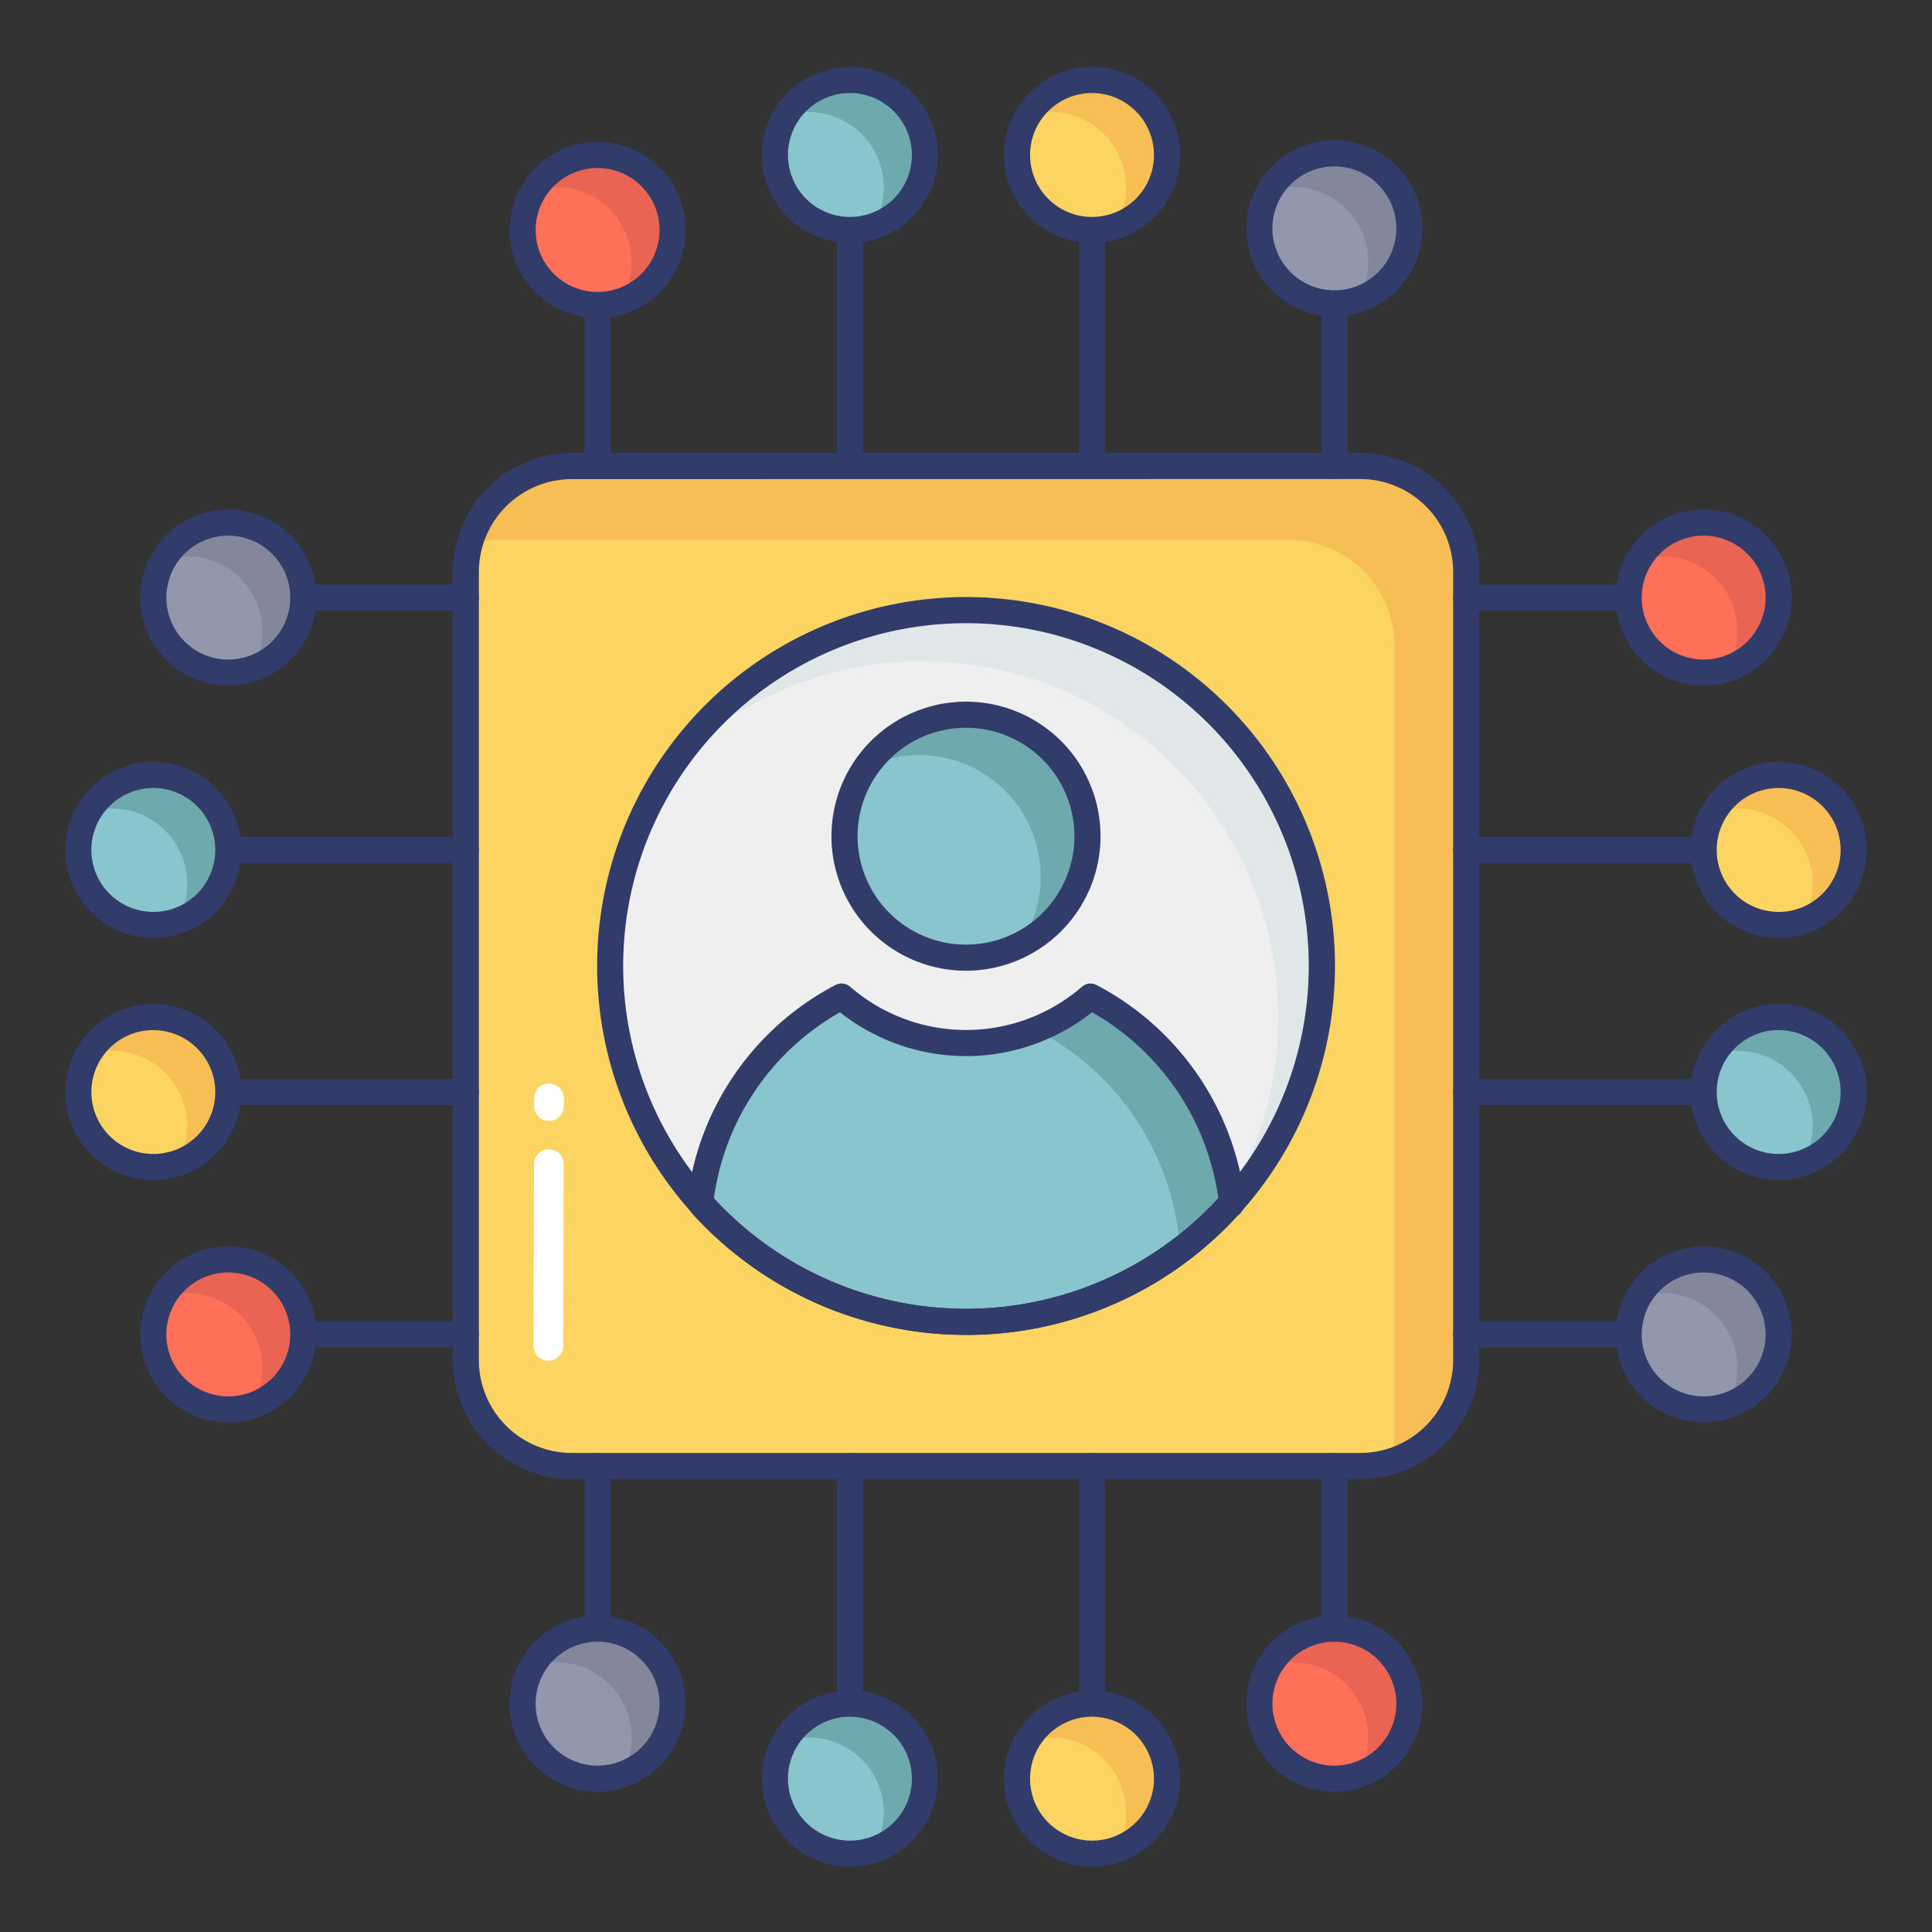 <svg id="color_line" height="512" viewBox="0 0 74 74" width="512" xmlns="http://www.w3.org/2000/svg" data-name="color line"><rect x="0" y="0" width="74" height="74" fill="#333333" stroke="none"/><rect fill="#fcd462" height="38.304" rx="4.059" width="38.319" x="17.841" y="17.848"/><path d="m56.16 21.91v30.18a4.059 4.059 0 0 1 -2.89 3.89 4.109 4.109 0 0 0 .14-1.06v-30.18a4.056 4.056 0 0 0 -4.06-4.06h-30.2a4.087 4.087 0 0 0 -1.17.17 4.068 4.068 0 0 1 3.92-3h30.2a4.056 4.056 0 0 1 4.06 4.06z" fill="#f7be56"/><path d="m50.63 37a13.586 13.586 0 0 1 -3.44 9.05v.01a.526.526 0 0 1 -.1.11 13.642 13.642 0 0 1 -20.16.02c-.04-.04-.07-.09-.11-.13a13.629 13.629 0 1 1 23.81-9.06z" fill="#eeefee"/><path d="m50.63 37a13.586 13.586 0 0 1 -3.44 9.05v.01a.526.526 0 0 1 -.1.11c-.2.22-.41.44-.63.64a13.488 13.488 0 0 0 2.5-7.85 13.628 13.628 0 0 0 -23.11-9.79 13.626 13.626 0 0 1 24.78 7.83z" fill="#e1e6e9"/><circle cx="37" cy="32.028" fill="#89c5cd" r="4.653"/><path d="m47.19 46.05v.01a.526.526 0 0 1 -.1.11 13.642 13.642 0 0 1 -20.16.02c-.04-.04-.07-.09-.11-.13a10.219 10.219 0 0 1 5.41-7.89 7.281 7.281 0 0 0 9.54 0 10.237 10.237 0 0 1 5.42 7.88z" fill="#89c5cd"/><path d="m41.65 32.03a4.643 4.643 0 0 1 -2.61 4.18 4.591 4.591 0 0 0 .82-2.64 4.652 4.652 0 0 0 -6.69-4.18 4.651 4.651 0 0 1 8.48 2.64z" fill="#6eaaad"/><path d="m41.77 38.17a7.293 7.293 0 0 1 -1.978 1.218v.112a10.233 10.233 0 0 1 5.358 7.84v.01a.522.522 0 0 1 -.1.11 14.353 14.353 0 0 1 -1.87 1.7 13.8 13.8 0 0 0 3.91-2.99.526.526 0 0 0 .1-.11v-.01a10.237 10.237 0 0 0 -5.42-7.88z" fill="#6eaaad"/><circle cx="22.889" cy="8.809" fill="#fe7058" r="2.873"/><circle cx="32.554" cy="5.936" fill="#89c5cd" r="2.873"/><circle cx="41.829" cy="5.936" fill="#fcd462" r="2.873"/><path d="m51.111 18.34a.5.5 0 0 1 -.5-.5v-6.221a.5.5 0 1 1 1 0v6.221a.5.5 0 0 1 -.5.5z" fill="#323c6b"/><path d="m41.829 18.341a.5.5 0 0 1 -.5-.5v-9.095a.5.5 0 0 1 1 0v9.095a.5.5 0 0 1 -.5.5z" fill="#323c6b"/><path d="m32.557 18.341a.5.5 0 0 1 -.5-.5v-8.789a.5.5 0 1 1 1 0v8.789a.5.5 0 0 1 -.5.5z" fill="#323c6b"/><path d="m22.889 18.34a.5.5 0 0 1 -.5-.5v-6.221a.5.5 0 0 1 1 0v6.221a.5.5 0 0 1 -.5.5z" fill="#323c6b"/><circle cx="22.889" cy="8.746" fill="#fe7058" r="2.873"/><circle cx="32.554" cy="5.873" fill="#89c5cd" r="2.873"/><circle cx="51.111" cy="8.746" fill="#9297ab" r="2.873"/><circle cx="41.829" cy="5.873" fill="#fcd462" r="2.873"/><path d="m51.111 62.882a.5.5 0 0 1 -.5-.5v-6.221a.5.5 0 0 1 1 0v6.221a.5.5 0 0 1 -.5.5z" fill="#323c6b"/><path d="m41.829 65.755a.5.5 0 0 1 -.5-.5v-9.095a.5.5 0 0 1 1 0v9.095a.5.5 0 0 1 -.5.5z" fill="#323c6b"/><path d="m32.557 65.449a.5.5 0 0 1 -.5-.5v-8.789a.5.5 0 0 1 1 0v8.789a.5.5 0 0 1 -.5.5z" fill="#323c6b"/><path d="m22.889 62.882a.5.5 0 0 1 -.5-.5v-6.221a.5.5 0 0 1 1 0v6.221a.5.5 0 0 1 -.5.5z" fill="#323c6b"/><circle cx="22.889" cy="65.255" fill="#9297ab" r="2.873"/><circle cx="32.554" cy="68.128" fill="#89c5cd" r="2.873"/><circle cx="51.111" cy="65.255" fill="#fe7058" r="2.873"/><circle cx="41.829" cy="68.128" fill="#fcd462" r="2.873"/><path d="m62.382 51.611h-6.222a.5.5 0 0 1 0-1h6.222a.5.5 0 0 1 0 1z" fill="#323c6b"/><path d="m65.254 42.33h-9.094a.5.5 0 0 1 0-1h9.094a.5.5 0 0 1 0 1z" fill="#323c6b"/><path d="m64.948 33.058h-8.788a.5.5 0 0 1 0-1h8.788a.5.5 0 0 1 0 1z" fill="#323c6b"/><path d="m62.382 23.39h-6.222a.5.5 0 0 1 0-1h6.222a.5.5 0 0 1 0 1z" fill="#323c6b"/><circle cx="65.254" cy="22.89" fill="#fe7058" r="2.873"/><circle cx="68.127" cy="32.555" fill="#fcd462" r="2.873"/><circle cx="65.254" cy="51.111" fill="#9297ab" r="2.873"/><circle cx="68.127" cy="41.83" fill="#89c5cd" r="2.873"/><path d="m17.84 51.611h-6.222a.5.5 0 1 1 0-1h6.222a.5.5 0 1 1 0 1z" fill="#323c6b"/><path d="m17.84 42.33h-9.094a.5.5 0 0 1 0-1h9.094a.5.5 0 0 1 0 1z" fill="#323c6b"/><path d="m17.84 33.058h-8.788a.5.5 0 0 1 0-1h8.788a.5.5 0 0 1 0 1z" fill="#323c6b"/><path d="m17.84 23.39h-6.222a.5.5 0 0 1 0-1h6.222a.5.5 0 0 1 0 1z" fill="#323c6b"/><circle cx="8.746" cy="22.89" fill="#9297ab" r="2.873"/><circle cx="5.873" cy="32.555" fill="#89c5cd" r="2.873"/><circle cx="8.746" cy="51.111" fill="#fe7058" r="2.873"/><circle cx="5.873" cy="41.83" fill="#fcd462" r="2.873"/><path d="m25.76 8.75a2.873 2.873 0 0 1 -1.96 2.72 2.787 2.787 0 0 0 .39-1.43 2.879 2.879 0 0 0 -2.87-2.88 2.714 2.714 0 0 0 -.91.15 2.865 2.865 0 0 1 5.35 1.44z" fill="#ea6453"/><path d="m35.43 5.87a2.885 2.885 0 0 1 -1.96 2.73 2.88 2.88 0 0 0 -2.49-4.31 2.755 2.755 0 0 0 -.91.15 2.871 2.871 0 0 1 5.36 1.43z" fill="#6eaaad"/><path d="m53.98 8.75a2.873 2.873 0 0 1 -1.96 2.72 2.787 2.787 0 0 0 .39-1.43 2.879 2.879 0 0 0 -2.87-2.88 2.756 2.756 0 0 0 -.91.15 2.865 2.865 0 0 1 5.35 1.44z" fill="#84879c"/><path d="m44.7 5.87a2.876 2.876 0 0 1 -1.95 2.73 2.88 2.88 0 0 0 -2.49-4.31 2.714 2.714 0 0 0 -.91.15 2.865 2.865 0 0 1 5.35 1.43z" fill="#f7be56"/><path d="m25.76 65.25a2.877 2.877 0 0 1 -1.95 2.73 2.88 2.88 0 0 0 -2.49-4.31 2.714 2.714 0 0 0 -.91.15 2.865 2.865 0 0 1 5.35 1.43z" fill="#84879c"/><path d="m35.43 68.13a2.882 2.882 0 0 1 -1.96 2.72 2.872 2.872 0 0 0 -2.49-4.3 2.815 2.815 0 0 0 -.92.15 2.874 2.874 0 0 1 5.37 1.43z" fill="#6eaaad"/><path d="m53.98 65.25a2.877 2.877 0 0 1 -1.95 2.73 2.88 2.88 0 0 0 -2.49-4.31 2.756 2.756 0 0 0 -.91.15 2.865 2.865 0 0 1 5.35 1.43z" fill="#ea6453"/><path d="m44.7 68.13a2.873 2.873 0 0 1 -1.95 2.72 2.872 2.872 0 0 0 -2.49-4.3 2.815 2.815 0 0 0 -.92.15 2.867 2.867 0 0 1 5.36 1.43z" fill="#f7be56"/><path d="m68.13 22.89a2.863 2.863 0 0 1 -1.96 2.72 2.872 2.872 0 0 0 -2.49-4.3 2.758 2.758 0 0 0 -.91.15 2.871 2.871 0 0 1 5.36 1.43z" fill="#ea6453"/><path d="m71 32.55a2.89 2.89 0 0 1 -1.95 2.73 2.88 2.88 0 0 0 -2.5-4.31 2.815 2.815 0 0 0 -.92.15 2.877 2.877 0 0 1 5.37 1.43z" fill="#f7be56"/><path d="m68.13 51.11a2.863 2.863 0 0 1 -1.96 2.72 2.872 2.872 0 0 0 -2.49-4.3 2.756 2.756 0 0 0 -.91.15 2.871 2.871 0 0 1 5.36 1.43z" fill="#84879c"/><path d="m71 41.83a2.867 2.867 0 0 1 -1.95 2.72 2.872 2.872 0 0 0 -2.5-4.3 2.817 2.817 0 0 0 -.92.15 2.877 2.877 0 0 1 5.37 1.43z" fill="#6eaaad"/><path d="m11.62 22.89a2.867 2.867 0 0 1 -1.95 2.72 2.872 2.872 0 0 0 -2.5-4.3 2.817 2.817 0 0 0 -.92.15 2.877 2.877 0 0 1 5.37 1.43z" fill="#84879c"/><path d="m8.75 32.55a2.885 2.885 0 0 1 -1.96 2.73 2.88 2.88 0 0 0 -2.49-4.31 2.756 2.756 0 0 0 -.91.15 2.871 2.871 0 0 1 5.36 1.43z" fill="#6eaaad"/><path d="m11.62 51.11a2.867 2.867 0 0 1 -1.95 2.72 2.872 2.872 0 0 0 -2.5-4.3 2.816 2.816 0 0 0 -.92.15 2.877 2.877 0 0 1 5.37 1.43z" fill="#ea6453"/><path d="m8.75 41.83a2.863 2.863 0 0 1 -1.96 2.72 2.872 2.872 0 0 0 -2.49-4.3 2.757 2.757 0 0 0 -.91.15 2.871 2.871 0 0 1 5.36 1.43z" fill="#f7be56"/><g fill="#323c6b"><path d="m52.1 56.652h-30.2a4.564 4.564 0 0 1 -4.559-4.559v-30.186a4.564 4.564 0 0 1 4.559-4.559h30.2a4.564 4.564 0 0 1 4.559 4.559v30.186a4.564 4.564 0 0 1 -4.559 4.559zm-30.2-38.3a3.563 3.563 0 0 0 -3.559 3.559v30.182a3.563 3.563 0 0 0 3.559 3.559h30.2a3.563 3.563 0 0 0 3.559-3.559v-30.186a3.563 3.563 0 0 0 -3.559-3.559z"/><path d="m37 51.13a14.158 14.158 0 0 1 -10.439-4.6c-.01-.01-.073-.085-.081-.1a14.13 14.13 0 1 1 21.133-.1l-.02.029a.974.974 0 0 1 -.2.216 14.066 14.066 0 0 1 -10.393 4.555zm0-27.26a13.127 13.127 0 0 0 -9.806 21.858l.076.091a13.139 13.139 0 0 0 19.449.014l.017.008a.488.488 0 0 1 .079-.124 13.128 13.128 0 0 0 -9.815-21.847z"/><path d="m37 37.181a5.153 5.153 0 1 1 5.153-5.153 5.159 5.159 0 0 1 -5.153 5.153zm0-9.306a4.153 4.153 0 1 0 4.153 4.153 4.158 4.158 0 0 0 -4.153-4.153z"/><path d="m37 51.13a14.158 14.158 0 0 1 -10.439-4.6c-.01-.01-.073-.085-.081-.1a.545.545 0 0 1 -.157-.43 10.709 10.709 0 0 1 5.677-8.272.5.5 0 0 1 .561.065 6.779 6.779 0 0 0 8.883 0 .5.5 0 0 1 .556-.065 10.739 10.739 0 0 1 5.685 8.265.569.569 0 0 1 0 .058v.01a.5.5 0 0 1 -.1.3.974.974 0 0 1 -.2.216 14.066 14.066 0 0 1 -10.385 4.553zm-9.656-5.23a13.139 13.139 0 0 0 19.321-.006 9.736 9.736 0 0 0 -4.838-7.122 7.78 7.78 0 0 1 -9.654 0 9.709 9.709 0 0 0 -4.829 7.128z"/><path d="m51.111 12.119a3.373 3.373 0 1 1 3.372-3.373 3.377 3.377 0 0 1 -3.372 3.373zm0-5.746a2.373 2.373 0 1 0 2.372 2.373 2.376 2.376 0 0 0 -2.372-2.372z"/><path d="m22.889 12.182a3.373 3.373 0 1 1 3.373-3.373 3.376 3.376 0 0 1 -3.373 3.373zm0-5.746a2.373 2.373 0 1 0 2.373 2.373 2.375 2.375 0 0 0 -2.373-2.373z"/><path d="m32.555 9.309a3.373 3.373 0 1 1 3.372-3.373 3.376 3.376 0 0 1 -3.372 3.373zm0-5.746a2.373 2.373 0 1 0 2.372 2.373 2.376 2.376 0 0 0 -2.372-2.373z"/><path d="m41.829 9.309a3.373 3.373 0 1 1 3.371-3.373 3.376 3.376 0 0 1 -3.371 3.373zm0-5.746a2.373 2.373 0 1 0 2.371 2.373 2.376 2.376 0 0 0 -2.371-2.373z"/><path d="m22.889 68.627a3.373 3.373 0 1 1 3.373-3.373 3.376 3.376 0 0 1 -3.373 3.373zm0-5.746a2.373 2.373 0 1 0 2.373 2.373 2.375 2.375 0 0 0 -2.373-2.372z"/><path d="m32.555 71.5a3.373 3.373 0 1 1 3.372-3.373 3.377 3.377 0 0 1 -3.372 3.373zm0-5.746a2.373 2.373 0 1 0 2.372 2.373 2.376 2.376 0 0 0 -2.372-2.372z"/><path d="m51.111 68.627a3.373 3.373 0 1 1 3.372-3.373 3.376 3.376 0 0 1 -3.372 3.373zm0-5.746a2.373 2.373 0 1 0 2.372 2.373 2.376 2.376 0 0 0 -2.372-2.372z"/><path d="m41.829 71.5a3.373 3.373 0 1 1 3.371-3.373 3.377 3.377 0 0 1 -3.371 3.373zm0-5.746a2.373 2.373 0 1 0 2.371 2.373 2.376 2.376 0 0 0 -2.371-2.372z"/><path d="m65.254 26.262a3.373 3.373 0 1 1 3.373-3.373 3.376 3.376 0 0 1 -3.373 3.373zm0-5.746a2.373 2.373 0 1 0 2.373 2.373 2.375 2.375 0 0 0 -2.373-2.372z"/><path d="m68.127 35.928a3.373 3.373 0 1 1 3.373-3.373 3.377 3.377 0 0 1 -3.373 3.373zm0-5.746a2.373 2.373 0 1 0 2.373 2.373 2.376 2.376 0 0 0 -2.373-2.373z"/><path d="m65.254 54.484a3.373 3.373 0 1 1 3.373-3.373 3.376 3.376 0 0 1 -3.373 3.373zm0-5.746a2.373 2.373 0 1 0 2.373 2.373 2.375 2.375 0 0 0 -2.373-2.372z"/><path d="m68.127 45.2a3.373 3.373 0 1 1 3.373-3.37 3.377 3.377 0 0 1 -3.373 3.37zm0-5.746a2.373 2.373 0 1 0 2.373 2.376 2.376 2.376 0 0 0 -2.373-2.373z"/><path d="m8.746 26.262a3.373 3.373 0 1 1 3.372-3.373 3.376 3.376 0 0 1 -3.372 3.373zm0-5.746a2.373 2.373 0 1 0 2.372 2.373 2.376 2.376 0 0 0 -2.372-2.372z"/><path d="m5.873 35.928a3.373 3.373 0 1 1 3.373-3.373 3.377 3.377 0 0 1 -3.373 3.373zm0-5.746a2.373 2.373 0 1 0 2.373 2.373 2.376 2.376 0 0 0 -2.373-2.373z"/><path d="m8.746 54.484a3.373 3.373 0 1 1 3.372-3.373 3.377 3.377 0 0 1 -3.372 3.373zm0-5.746a2.373 2.373 0 1 0 2.372 2.373 2.376 2.376 0 0 0 -2.372-2.372z"/><path d="m5.873 45.2a3.373 3.373 0 1 1 3.373-3.37 3.377 3.377 0 0 1 -3.373 3.37zm0-5.746a2.373 2.373 0 1 0 2.373 2.376 2.376 2.376 0 0 0 -2.373-2.373z"/></g><path d="m21.023 44.02a.567.567 0 0 1 .566.569l-.018 6.963a.567.567 0 1 1 -1.135 0l.018-6.963a.567.567 0 0 1 .569-.569z" fill="#fff"/><path d="m21.029 41.5a.567.567 0 0 1 .566.569v.3a.567.567 0 1 1 -1.135 0v-.3a.567.567 0 0 1 .569-.569z" fill="#fff"/></svg>